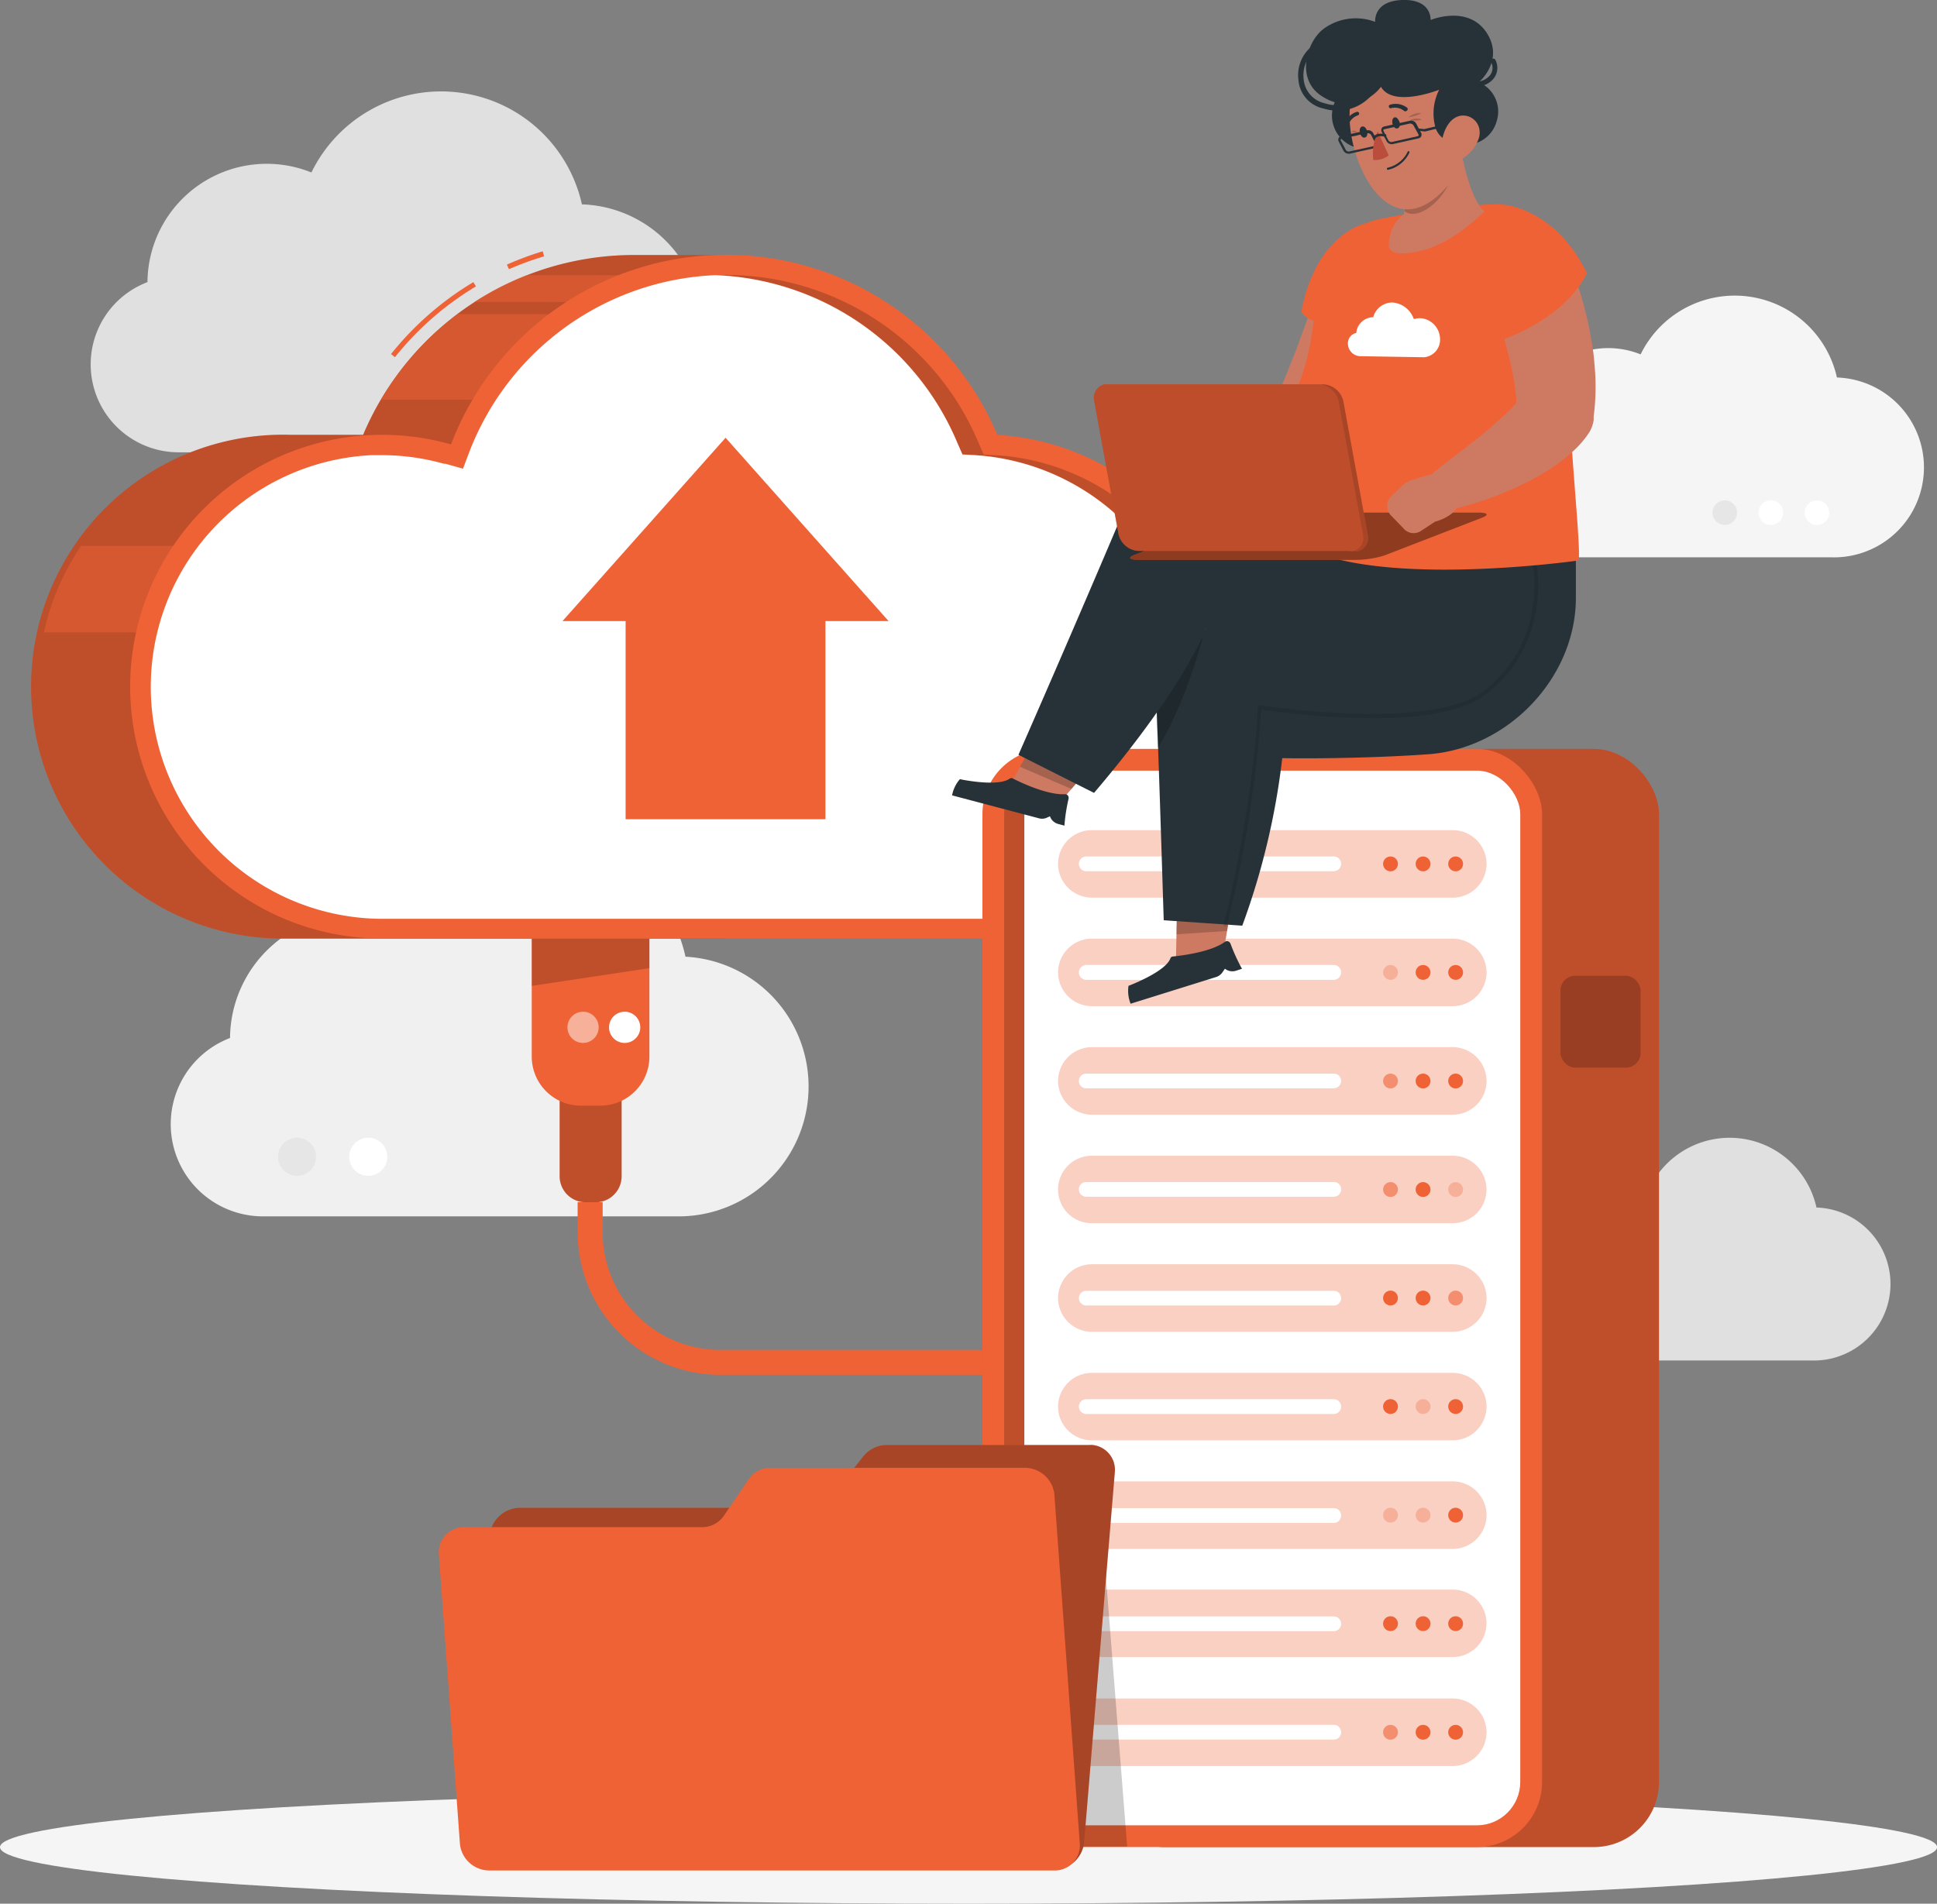 <svg xmlns="http://www.w3.org/2000/svg" viewBox="0 0 203.45 200"><rect x="0" y="0" width="203.45" height="200" fill="#808080" stroke="none"/><defs><style>.cls-1{fill:#ebebeb;}.cls-2{fill:#e0e0e0;}.cls-3{fill:#f0f0f0;}.cls-4{fill:#e6e6e6;}.cls-10,.cls-5{fill:#fff;}.cls-6{fill:#f5f5f5;}.cls-11,.cls-12,.cls-7,.cls-9{fill:#ef6236;}.cls-8{opacity:0.2;}.cls-10,.cls-11,.cls-12,.cls-15,.cls-16,.cls-17,.cls-8,.cls-9{isolation:isolate;}.cls-10,.cls-9{opacity:0.5;}.cls-11,.cls-17{opacity:0.3;}.cls-12{opacity:0.6;}.cls-13{fill:#ce7a63;}.cls-14{fill:#263238;}.cls-15{opacity:0.1;}.cls-16{opacity:0.4;}.cls-18{fill:#ba4d3c;}</style></defs><g id="Layer_2" data-name="Layer 2"><g id="icons"><g id="freepik--background-complete--inject-368"><rect class="cls-1" x="139.78" y="186.18" width="4.56" height="0.13"/><path class="cls-2" d="M15.49,29.64A12.53,12.53,0,0,1,32.71,18.12a15.15,15.15,0,0,1,28.41,3.35,13,13,0,0,1-.84,26.05H18.78a9.24,9.24,0,0,1-3.29-17.88Z"/><path class="cls-2" d="M162.64,131.9a7.73,7.73,0,0,1,7.81-7.67,7.83,7.83,0,0,1,2.82.56,9.34,9.34,0,0,1,17.52,2.07,8,8,0,0,1-.53,16.07H164.69a5.7,5.7,0,0,1-2-11Z"/><path class="cls-3" d="M24.16,109.06A13.12,13.12,0,0,1,42.21,97,15.88,15.88,0,0,1,72,100.51a13.65,13.65,0,0,1-.88,27.28H27.61a9.69,9.69,0,0,1-3.45-18.74Z"/><path class="cls-4" d="M33.2,121.53a2,2,0,1,1-2-2h0A2,2,0,0,1,33.2,121.53Z"/><path class="cls-5" d="M40.68,121.53a2,2,0,1,1-2-2h0A2,2,0,0,1,40.68,121.53Z"/><path class="cls-6" d="M159.81,45.59a9.11,9.11,0,0,1,12.51-8.36,11,11,0,0,1,20.62,2.43,9.45,9.45,0,0,1-.62,18.89H162.2a6.71,6.71,0,0,1-2.39-13Z"/><path class="cls-5" d="M187.29,53.85A1.29,1.29,0,1,1,186,52.57h0A1.28,1.28,0,0,1,187.29,53.85Z"/><path class="cls-5" d="M192.13,53.85a1.29,1.29,0,1,1-1.29-1.28h0A1.29,1.29,0,0,1,192.13,53.85Z"/><path class="cls-4" d="M182.45,53.85a1.29,1.29,0,1,1-1.29-1.28h0A1.28,1.28,0,0,1,182.45,53.85Z"/></g><g id="freepik--Shadow--inject-368"><ellipse id="freepik--path--inject-368" class="cls-6" cx="101.73" cy="194.06" rx="101.73" ry="5.94"/></g><g id="freepik--Cloud--inject-368"><path class="cls-7" d="M76.25,26.79H66.61A30.89,30.89,0,0,0,38.14,45.68H30.46a26.47,26.47,0,1,0-.74,52.93c.25,0,.49,0,.74,0H76.25Z"/><path class="cls-7" d="M53.46,28.28l-.22-.48A32.63,32.63,0,0,1,57,26.4l.15.53A32,32,0,0,0,53.46,28.28Z"/><path class="cls-7" d="M41.48,37.53l-.41-.33a32.24,32.24,0,0,1,8.65-7.56l.27.45A31.72,31.72,0,0,0,41.48,37.53Z"/><path class="cls-8" d="M76.25,26.79H66.61A30.89,30.89,0,0,0,38.14,45.68H30.46a26.47,26.47,0,1,0-.74,52.93c.25,0,.49,0,.74,0H76.25Z"/><path class="cls-9" d="M40,42H53.81L64,33H48.1A31,31,0,0,0,40,42Z"/><path class="cls-9" d="M8.52,57.35a26.08,26.08,0,0,0-3.91,9.09H20.4V57.35Z"/><path class="cls-9" d="M73.31,28.91h-18a30.56,30.56,0,0,0-5.49,2.81H63.08Z"/><path class="cls-7" d="M128.94,66a26.47,26.47,0,0,0-24.19-20.31,30.91,30.91,0,0,0-57.38,1,26.46,26.46,0,1,0-7.26,51.91H124.4A16.6,16.6,0,0,0,128.94,66Z"/><path class="cls-8" d="M128.36,68.06l-1.19-.34-.28-1.2a24.5,24.5,0,0,0-22.27-18.7l-1.3-.07-.53-1.21A28.74,28.74,0,0,0,76.23,28.89H75.12a28.74,28.74,0,0,1,25.44,17.63l.53,1.21,1.3.07a24.5,24.5,0,0,1,22.27,18.7l.28,1.2,1.19.34a14.5,14.5,0,0,1-3.94,28.47h2.23a14.5,14.5,0,0,0,4-28.45Z"/><path class="cls-5" d="M126.13,68.06l-1.19-.34-.28-1.2a24.5,24.5,0,0,0-22.27-18.7l-1.3-.07-.53-1.21A28.74,28.74,0,0,0,75.12,28.91h0A29,29,0,0,0,49.31,47.44l-.68,1.8-1.85-.52-.16,0a24,24,0,0,0-6.53-.9H39a24.37,24.37,0,0,0,1.14,48.71h82.1a14.5,14.5,0,0,0,4-28.45Z"/><polygon class="cls-7" points="65.71 65.25 65.71 86.07 86.7 86.07 86.7 65.25 93.33 65.25 76.21 45.99 59.08 65.25 65.71 65.25"/><path class="cls-7" d="M58.76,112.79h6.53v10.79a2.73,2.73,0,0,1-2.73,2.73H61.51a2.74,2.74,0,0,1-2.73-2.73h0V112.79Z"/><path class="cls-8" d="M58.76,112.79h6.53v10.79a2.73,2.73,0,0,1-2.73,2.73H61.51a2.74,2.74,0,0,1-2.73-2.73h0V112.79Z"/><path class="cls-7" d="M55.85,98.61H68.21V111a5.16,5.16,0,0,1-5.16,5.16H61A5.16,5.16,0,0,1,55.85,111V98.61Z"/><polygon class="cls-8" points="68.21 101.71 55.85 103.58 55.85 98.61 68.21 98.61 68.21 101.71"/><circle class="cls-5" cx="65.61" cy="107.93" r="1.64"/><circle class="cls-10" cx="61.24" cy="107.93" r="1.64"/><path class="cls-7" d="M103.19,144.44H75.67a15,15,0,0,1-15-14.95V126.3h2.63v3.19a12.35,12.35,0,0,0,12.33,12.33h27.52Z"/></g><g id="freepik--Server--inject-368"><rect class="cls-7" x="115.47" y="78.68" width="58.78" height="115.37" rx="6.84"/><rect class="cls-8" x="115.47" y="78.68" width="58.78" height="115.37" rx="6.84"/><rect class="cls-7" x="103.19" y="78.68" width="58.78" height="115.37" rx="6.84"/><rect class="cls-8" x="105.47" y="80.96" width="54.21" height="110.81" rx="4.56"/><rect class="cls-5" x="107.59" y="80.96" width="52.09" height="110.81" rx="4.56"/><path class="cls-11" d="M152.58,94.31h-37.9a3.58,3.58,0,0,1-3.55-3.55h0a3.56,3.56,0,0,1,3.55-3.55h37.9a3.57,3.57,0,0,1,3.56,3.55h0A3.57,3.57,0,0,1,152.58,94.31Z"/><path class="cls-5" d="M140.09,91.53h-26a.77.77,0,0,1-.77-.77h0a.78.78,0,0,1,.77-.78h26a.77.77,0,0,1,.77.77h0a.76.76,0,0,1-.77.77Z"/><circle class="cls-7" cx="149.47" cy="90.76" r="0.78"/><circle class="cls-7" cx="152.89" cy="90.76" r="0.78"/><circle class="cls-7" cx="146.05" cy="90.76" r="0.78"/><path class="cls-11" d="M152.58,105.71h-37.9a3.57,3.57,0,0,1-3.55-3.55h0a3.57,3.57,0,0,1,3.55-3.55h37.9a3.57,3.57,0,0,1,3.56,3.55h0A3.57,3.57,0,0,1,152.58,105.71Z"/><path class="cls-5" d="M140.09,102.94h-26a.78.78,0,0,1-.77-.78h0a.78.78,0,0,1,.77-.78h26a.78.78,0,0,1,.77.78h0A.78.78,0,0,1,140.09,102.94Z"/><circle class="cls-7" cx="149.47" cy="102.16" r="0.78"/><circle class="cls-7" cx="152.89" cy="102.16" r="0.78"/><circle class="cls-11" cx="146.05" cy="102.16" r="0.78"/><path class="cls-11" d="M152.58,117.11h-37.9a3.57,3.57,0,0,1-3.55-3.54h0a3.57,3.57,0,0,1,3.55-3.56h37.9a3.58,3.58,0,0,1,3.56,3.56h0A3.56,3.56,0,0,1,152.58,117.11Z"/><path class="cls-5" d="M140.09,114.34h-26a.77.77,0,0,1-.77-.77h0a.78.78,0,0,1,.77-.78h26a.77.77,0,0,1,.77.77h0a.77.77,0,0,1-.77.77Z"/><circle class="cls-7" cx="149.47" cy="113.57" r="0.78"/><circle class="cls-7" cx="152.89" cy="113.57" r="0.78"/><circle class="cls-12" cx="146.05" cy="113.57" r="0.78"/><path class="cls-11" d="M114.68,121.42h37.9a3.55,3.55,0,0,1,3.55,3.55h0a3.54,3.54,0,0,1-3.55,3.54h-37.9a3.54,3.54,0,0,1-3.55-3.54h0A3.55,3.55,0,0,1,114.68,121.42Z"/><path class="cls-5" d="M140.09,125.73h-26a.78.78,0,0,1-.77-.78h0a.77.77,0,0,1,.77-.77h26a.76.76,0,0,1,.77.77h0A.77.77,0,0,1,140.09,125.73Z"/><circle class="cls-7" cx="149.47" cy="124.97" r="0.78"/><circle class="cls-11" cx="152.89" cy="124.97" r="0.78"/><circle class="cls-12" cx="146.05" cy="124.97" r="0.78"/><path class="cls-11" d="M152.58,139.92h-37.9a3.57,3.57,0,0,1-3.55-3.55h0a3.57,3.57,0,0,1,3.55-3.55h37.9a3.57,3.57,0,0,1,3.56,3.55h0A3.57,3.57,0,0,1,152.58,139.92Z"/><path class="cls-5" d="M140.09,137.15h-26a.77.77,0,0,1-.77-.77h0a.77.77,0,0,1,.77-.77h26a.76.76,0,0,1,.77.77h0a.77.77,0,0,1-.77.78Z"/><circle class="cls-7" cx="149.47" cy="136.37" r="0.78"/><circle class="cls-12" cx="152.89" cy="136.37" r="0.78"/><circle class="cls-7" cx="146.05" cy="136.37" r="0.78"/><path class="cls-11" d="M152.58,151.32h-37.9a3.56,3.56,0,0,1-3.55-3.55h0a3.56,3.56,0,0,1,3.55-3.54h37.9a3.56,3.56,0,0,1,3.56,3.53h0A3.57,3.57,0,0,1,152.58,151.32Z"/><path class="cls-5" d="M140.09,148.55h-26a.78.78,0,0,1-.77-.78h0a.78.78,0,0,1,.77-.77h26a.77.77,0,0,1,.77.77h0A.77.77,0,0,1,140.09,148.55Z"/><circle class="cls-11" cx="149.47" cy="147.77" r="0.78"/><circle class="cls-7" cx="152.89" cy="147.77" r="0.78"/><circle class="cls-7" cx="146.05" cy="147.77" r="0.78"/><path class="cls-11" d="M152.58,162.73h-37.9a3.57,3.57,0,0,1-3.55-3.55h0a3.56,3.56,0,0,1,3.55-3.55h37.9a3.57,3.57,0,0,1,3.56,3.55h0A3.57,3.57,0,0,1,152.58,162.73Z"/><path class="cls-5" d="M140.09,160h-26a.78.78,0,0,1-.77-.78h0a.78.78,0,0,1,.77-.78h26a.77.77,0,0,1,.77.78h0A.78.78,0,0,1,140.09,160Z"/><circle class="cls-11" cx="149.47" cy="159.18" r="0.78"/><circle class="cls-7" cx="152.89" cy="159.18" r="0.78"/><circle class="cls-11" cx="146.05" cy="159.18" r="0.78"/><path class="cls-11" d="M114.68,167h37.9a3.54,3.54,0,0,1,3.55,3.54h0a3.55,3.55,0,0,1-3.55,3.55h-37.9a3.55,3.55,0,0,1-3.55-3.55h0A3.54,3.54,0,0,1,114.68,167Z"/><path class="cls-5" d="M140.09,171.37h-26a.77.77,0,0,1-.77-.77h0a.78.78,0,0,1,.77-.78h26a.77.77,0,0,1,.77.78h0A.77.77,0,0,1,140.09,171.37Z"/><circle class="cls-7" cx="149.47" cy="170.58" r="0.78"/><circle class="cls-7" cx="152.89" cy="170.58" r="0.78"/><circle class="cls-7" cx="146.05" cy="170.58" r="0.78"/><path class="cls-11" d="M152.58,185.54h-37.9a3.57,3.57,0,0,1-3.55-3.55h0a3.57,3.57,0,0,1,3.55-3.55h37.9a3.57,3.57,0,0,1,3.56,3.55h0A3.57,3.57,0,0,1,152.58,185.54Z"/><path class="cls-5" d="M140.09,182.76h-26a.77.77,0,0,1-.77-.77h0a.78.78,0,0,1,.77-.78h26a.77.77,0,0,1,.77.77h0A.76.76,0,0,1,140.09,182.76Z"/><circle class="cls-7" cx="149.47" cy="181.99" r="0.78"/><circle class="cls-7" cx="152.89" cy="181.99" r="0.78"/><circle class="cls-12" cx="146.05" cy="181.99" r="0.78"/><rect class="cls-8" x="163.9" y="102.51" width="8.42" height="9.66" rx="1.56"/></g><g id="freepik--Character--inject-368"><polygon class="cls-13" points="108.51 78.09 114.44 80.67 111.03 84.64 106.08 82.48 108.51 78.09"/><polygon class="cls-8" points="108.51 78.09 114.44 80.67 112.54 82.89 107.14 80.56 108.51 78.09"/><path class="cls-14" d="M111.8,86.74l-.67-.18a1.26,1.26,0,0,1-.85-.8h0l-.43.19a1.29,1.29,0,0,1-.8,0L100,83.56a3.6,3.6,0,0,1,.82-1.7s4,.86,5.25-.07a.31.31,0,0,1,.32,0c.72.37,3.58,1.75,5.46,1.65a.36.36,0,0,1,.39.35s0,.07,0,.11A18.67,18.67,0,0,0,111.8,86.74Z"/><path class="cls-14" d="M161.82,59.41l-2.54,5.32c-3.75,7.87-13,11.81-20.37,8.72-4.31-1.81-9-5.62-12.21-7.37-2.74,6-7.87,12.62-11.79,17.22l-7.94-4c3-6.82,7.58-17.42,10.5-24.32a7,7,0,0,1,6.18-4.29C136.84,50.35,161.82,59.41,161.82,59.41Z"/><polygon class="cls-13" points="123.62 95.48 129.32 95.23 128.26 101.49 123.5 101.71 123.62 95.48"/><polygon class="cls-8" points="123.62 95.49 129.32 95.23 128.89 97.81 123.56 98.15 123.62 95.49"/><path class="cls-14" d="M130.45,101.78l-.65.21a1.24,1.24,0,0,1-1.14-.22h0l-.27.39a1.27,1.27,0,0,1-.64.48l-9,2.81a3.66,3.66,0,0,1-.22-1.88s3.87-1.45,4.4-2.88a.28.28,0,0,1,.25-.2c.81-.08,4-.45,5.49-1.55a.37.37,0,0,1,.52.11.22.22,0,0,1,.05.08A19.62,19.62,0,0,0,130.45,101.78Z"/><path class="cls-14" d="M165.52,57.3l0,5.63c-.07,8.29-7.1,15.69-15.49,16.31-4.9.36-11.55.48-15.35.41a76.41,76.41,0,0,1-4.2,17.6l-8.25-.57c-.22-7-.53-17-.8-23.64a6.92,6.92,0,0,1,4-6.33C137.72,60.61,165.52,57.3,165.52,57.3Z"/><path class="cls-15" d="M128.68,97.33h-.05a.2.2,0,0,1-.13-.24c1.24-4.11,3.5-16.92,3.6-22.79a.2.2,0,0,1,.06-.15.24.24,0,0,1,.16-.05c12.06,1.61,20.22,1.05,23.61-1.57,5.95-4.64,5.87-12.13,4.36-16a.19.19,0,0,1,.11-.25h0a.19.19,0,0,1,.25.11h0c1.58,4,1.64,11.72-4.48,16.49-3.51,2.72-11.48,3.29-23.7,1.68a127.26,127.26,0,0,1-3.61,22.68A.2.2,0,0,1,128.68,97.33Z"/><path class="cls-8" d="M126.39,66.77a59.32,59.32,0,0,1-4.91,8.13c0,1.17.09,2.4.13,3.68,2.92-4.62,4.78-11.82,4.78-11.82Z"/><path class="cls-13" d="M147.73,30.84c-.23.81-.43,1.52-.68,2.26s-.48,1.46-.74,2.19c-.53,1.45-1.08,2.89-1.72,4.32s-1.3,2.85-2.1,4.27a33.79,33.79,0,0,1-2.72,4.26l-.33.45a2.36,2.36,0,0,1-.8.64,12.94,12.94,0,0,1-1.78.71,14.41,14.41,0,0,1-1.83.46,12.89,12.89,0,0,1-1.86.19h-.95l-.49,0c-.18,0-.32,0-.53-.06a1.83,1.83,0,0,1-1.72-1.93,1.91,1.91,0,0,1,.1-.53l.69-1.92a1.38,1.38,0,0,1,.22-.26l.26-.25.53-.49,1.05-.94,1-.9c.31-.29.61-.6.91-.88l-1.13,1.1c.62-1.11,1.18-2.26,1.69-3.43l.39-.93.38-1c.26-.63.53-1.28.75-1.93.49-1.32,1-2.63,1.42-4l1.35-4,0-.1a4.51,4.51,0,0,1,8.62,2.63Z"/><path class="cls-7" d="M143.4,23.46c-2.4.68-5.62,3.33-6.72,9.31,1.6,2.5,9.13.58,9.13.58Z"/><path class="cls-13" d="M132.16,46.17l.24,2.59c-.72,2.62-4,1.12-4,1.12l-1.84-.11a1.37,1.37,0,0,1-1.22-1.31l-.18-1.81A1.44,1.44,0,0,1,126.34,45l1.62-.17a2.81,2.81,0,0,1,1.37.19Z"/><path class="cls-7" d="M144.56,23.09a81.66,81.66,0,0,1,12-1.62,7.55,7.55,0,0,1,8,7.12,4.42,4.42,0,0,1,0,.63c-.33,13.21,1.53,27.11,1.26,29.66,0,0-27.86,4-32.13-4.28-1.8-11.74,4-10.25,4.47-23.74A8.64,8.64,0,0,1,144.56,23.09Z"/><path class="cls-5" d="M142.36,35l.1,0v-.1a1.81,1.81,0,0,1,1.69-1.57h.11l0-.1a2.09,2.09,0,0,1,2-1.45h0a2.57,2.57,0,0,1,2.17,1.57l.06.15.15,0h0a1.81,1.81,0,0,1,.52-.07h.09a2.22,2.22,0,0,1,2,2.1,1.85,1.85,0,0,1-1.64,2h-.2l-6.59-.11a1.33,1.33,0,0,1-1.24-1.25A1.11,1.11,0,0,1,142.36,35Z"/><path class="cls-13" d="M164.2,26l.26.57.22.52c.15.34.27.69.41,1.05.26.69.49,1.37.71,2.07a38.86,38.86,0,0,1,1.11,4.24c.15.73.28,1.47.39,2.21s.17,1.51.23,2.28a24.07,24.07,0,0,1-.14,4.8l0,.38a3.4,3.4,0,0,1-.52,1.39,10.24,10.24,0,0,1-1.76,2,18.09,18.09,0,0,1-1.75,1.39,25.57,25.57,0,0,1-3.48,2c-1.17.56-2.34,1.05-3.52,1.48a33,33,0,0,1-3.64,1.08,2.28,2.28,0,0,1-1.93-4l.1-.07c.87-.71,1.83-1.41,2.72-2.1s1.8-1.4,2.63-2.1,1.63-1.43,2.32-2.1a10.73,10.73,0,0,0,.88-1,2.93,2.93,0,0,0,.45-.76l-.57,1.77a22.53,22.53,0,0,0-.31-3.18c-.19-1.12-.45-2.25-.76-3.4s-.66-2.3-1-3.45c-.19-.57-.4-1.14-.6-1.72L156,29.69l-.09-.24A4.5,4.5,0,0,1,164.2,26Z"/><path class="cls-7" d="M158,21.53c1.92.21,6,1.66,8.68,7.18-2.62,5.2-9.5,7.19-9.5,7.19S152.39,24.29,158,21.53Z"/><path class="cls-7" d="M142.25,58.82H119.61c-1,0-1.2-.23-.47-.53l10.33-3.92a10.68,10.68,0,0,1,3.12-.52h22.65c1,0,1.2.23.47.52l-10.34,4A10.66,10.66,0,0,1,142.25,58.82Z"/><path class="cls-16" d="M142.25,58.82H119.61c-1,0-1.2-.23-.47-.53l10.33-3.92a10.68,10.68,0,0,1,3.12-.52h22.65c1,0,1.2.23.47.52l-10.34,4A10.66,10.66,0,0,1,142.25,58.82Z"/><path class="cls-7" d="M142.25,57.88H119.61a2.27,2.27,0,0,1-2.13-1.79l-2.56-14A1.45,1.45,0,0,1,116,40.38a1.64,1.64,0,0,1,.38,0H139a2.26,2.26,0,0,1,2.1,1.79l2.56,14a1.45,1.45,0,0,1-1.07,1.75A1.14,1.14,0,0,1,142.25,57.88Z"/><path class="cls-17" d="M142.25,57.88H119.61a2.27,2.27,0,0,1-2.13-1.79l-2.56-14A1.45,1.45,0,0,1,116,40.38a1.64,1.64,0,0,1,.38,0H139a2.26,2.26,0,0,1,2.1,1.79l2.56,14a1.45,1.45,0,0,1-1.07,1.75A1.14,1.14,0,0,1,142.25,57.88Z"/><path class="cls-11" d="M141.72,57.88H119.61a2.27,2.27,0,0,1-2.13-1.79l-2.56-14A1.45,1.45,0,0,1,116,40.38a1.64,1.64,0,0,1,.38,0H138.5a2.26,2.26,0,0,1,2.1,1.79l2.57,14a1.46,1.46,0,0,1-1.08,1.75A1.14,1.14,0,0,1,141.72,57.88Z"/><path class="cls-13" d="M152,50.29l1.13,1.19c1,2.52-2.41,3.33-2.41,3.33l-1.52,1a1.39,1.39,0,0,1-1.77-.28l-1.26-1.31a1.44,1.44,0,0,1-.12-2l1.16-1.12a2.82,2.82,0,0,1,1.2-.71l2-.58A1.6,1.6,0,0,1,152,50.29Z"/><path class="cls-13" d="M146.08,24.47a3.58,3.58,0,0,1,1.38-1.95,3.35,3.35,0,0,0-.39-2.23L153.33,15c.39,2.63,1.3,6.09,2.59,7.22-1.43,1.33-4.07,3.71-7.35,4.27S145.8,25.72,146.08,24.47Z"/><path class="cls-8" d="M147.19,20.52l5.34-2.22c-.67,2.71-3.67,5-5,3.88A3.29,3.29,0,0,0,147.19,20.52Z"/><path class="cls-14" d="M146.88,12.13a3.49,3.49,0,1,1-3.49-3.48h0a3.48,3.48,0,0,1,3.48,3.48Z"/><path class="cls-13" d="M152.87,10.17c.82,4,1.29,6.7-.53,9-3.62,4.5-6.91,3.1-8.92-.56-1.8-3.29-2.84-9.24.59-11.81a5.6,5.6,0,0,1,7.84,1.11A5.71,5.71,0,0,1,152.87,10.17Z"/><path class="cls-14" d="M145.05,9.12a4.54,4.54,0,0,1-6,1.11c-3.09-1.73-1.83-5.89,0-7.22a5.71,5.71,0,0,1,5.39-.71S144.2.09,147.31,0s2.95,2.1,2.95,2.1,4-1.67,5.94,1.42c1.79,2.88-.87,5.12-.87,5.12a3.34,3.34,0,0,1,1.87,4.09,3.35,3.35,0,0,1-3,2.47s-3,.21-3.48-2a5.52,5.52,0,0,1,.44-3.77S146.32,11.35,145.05,9.12Z"/><path class="cls-14" d="M149.62,13.81h0l-.73-.08a.12.12,0,0,1-.12-.12v0a.12.12,0,0,1,.14-.11h0l.7.06,3.71-.89a.13.13,0,0,1,.16.08h0a.13.13,0,0,1-.09.16l-3.73.91Z"/><path class="cls-14" d="M155,9.07h-.37a.27.27,0,0,1-.23-.29.27.27,0,0,1,.29-.24,1.88,1.88,0,0,0,1.84-.67,1.28,1.28,0,0,0,.09-1.33.26.26,0,0,1,.1-.35h0a.25.25,0,0,1,.35.11,1.81,1.81,0,0,1-.12,1.86A2.25,2.25,0,0,1,155,9.07Z"/><path class="cls-14" d="M140.55,11.63A5.57,5.57,0,0,1,139,11.4a3.33,3.33,0,0,1-2.62-3,3.89,3.89,0,0,1,1.76-3.79.26.26,0,0,1,.36.08.27.27,0,0,1-.08.37h0a3.42,3.42,0,0,0-1.49,3.28,2.83,2.83,0,0,0,2.22,2.51,4.29,4.29,0,0,0,5.27-2.39.27.27,0,0,1,.36-.11.26.26,0,0,1,.11.35A4.82,4.82,0,0,1,140.55,11.63Z"/><path class="cls-14" d="M146.38,17.65a4.06,4.06,0,0,1-.59.19.1.1,0,0,1-.12-.09.11.11,0,0,1,.08-.13,3.11,3.11,0,0,0,2.1-1.67.1.1,0,0,1,.13-.07h0a.12.12,0,0,1,.06.14h0A3.28,3.28,0,0,1,146.38,17.65Z"/><path class="cls-8" d="M147.93,12.32a1.88,1.88,0,0,1,1.36-.44A3.46,3.46,0,0,1,147.93,12.32Z"/><path class="cls-8" d="M148.06,12.64a1.57,1.57,0,0,1,1.29-.08A3.12,3.12,0,0,1,148.06,12.64Z"/><path class="cls-8" d="M142.56,13.84s-.45-.25-.6,0A.78.78,0,0,0,142.56,13.84Z"/><path class="cls-8" d="M142.61,14.15s-.37-.23-.42.14A.36.36,0,0,0,142.61,14.15Z"/><path class="cls-13" d="M155.33,14.5a3.8,3.8,0,0,1-1.9,2.24c-1.21.62-2.1-.4-2-1.67s.83-2.85,2.16-2.93a1.74,1.74,0,0,1,1.82,1.67A1.82,1.82,0,0,1,155.33,14.5Z"/><path class="cls-14" d="M147,12.81c.09.32,0,.62-.22.68s-.45-.16-.52-.48,0-.63.22-.68S146.85,12.49,147,12.81Z"/><path class="cls-14" d="M143.59,13.77c.08.32,0,.62-.23.68s-.44-.17-.52-.48,0-.63.23-.68S143.5,13.45,143.59,13.77Z"/><path class="cls-14" d="M141.65,16.15a.64.64,0,0,1-.53-.3l-.52-1a.43.43,0,0,1,0-.35.38.38,0,0,1,.27-.21l2.73-.6a.6.6,0,0,1,.63.29l.52,1a.38.38,0,0,1,0,.36.35.35,0,0,1-.27.2l-2.73.61Zm2-2.18h0l-2.74.61a.16.16,0,0,0-.08.06.13.13,0,0,0,0,.12l.53,1a.35.35,0,0,0,.34.16l2.73-.6a.16.16,0,0,0,.08-.06.13.13,0,0,0,0-.12l-.52-1A.4.4,0,0,0,143.66,14Z"/><path class="cls-18" d="M144.71,13.8l1.15,2.53a2.36,2.36,0,0,1-1.62.48A5.66,5.66,0,0,1,144.71,13.8Z"/><path class="cls-14" d="M146.17,15.15a.62.62,0,0,1-.52-.3l-.53-1a.41.41,0,0,1,0-.36.38.38,0,0,1,.26-.2l2.73-.61a.61.61,0,0,1,.63.29l.53,1a.41.41,0,0,1,0,.36.38.38,0,0,1-.26.2h0l-2.73.61Zm2-2.18h-.05l-2.73.61a.1.1,0,0,0-.08.05.13.13,0,0,0,0,.12l.52,1a.37.37,0,0,0,.35.17l2.73-.61a.16.16,0,0,0,.08-.06.13.13,0,0,0,0-.12l-.52-.95A.35.35,0,0,0,148.19,13Z"/><path class="cls-14" d="M144.29,14.6h0a.12.12,0,0,1-.08-.15h0s.19-.58,1.3-.35a.12.12,0,0,1,.1.15h0a.12.12,0,0,1-.14.11h0c-.86-.18-1,.17-1,.17A.13.13,0,0,1,144.29,14.6Z"/><path class="cls-14" d="M147.72,11.66l.08-.06a.2.2,0,0,0,0-.28A2,2,0,0,0,146,11a.19.19,0,0,0-.12.24h0a.2.2,0,0,0,.25.12h0a1.54,1.54,0,0,1,1.37.31A.22.22,0,0,0,147.72,11.66Z"/><path class="cls-14" d="M141.49,13.3a.21.21,0,0,0,.13-.13,1.55,1.55,0,0,1,1-1.05.19.19,0,0,0,.13-.23h0a.19.19,0,0,0-.24-.14A1.91,1.91,0,0,0,141.25,13a.2.2,0,0,0,.13.24h0A.23.23,0,0,0,141.49,13.3Z"/></g><g id="freepik--Folder--inject-368"><path class="cls-8" d="M103.19,152.72v34.5A6.85,6.85,0,0,0,110,194h8.39l-3-38.08Z"/><path class="cls-7" d="M90.68,153l-3.35,4.2a3.22,3.22,0,0,1-2.47,1.21H54.58a3.23,3.23,0,0,0-3.15,2.91l-2.66,32.23a2.62,2.62,0,0,0,2.32,2.89,2,2,0,0,0,.35,0h59.29a3.21,3.21,0,0,0,3.14-2.91l3.22-38.83a2.62,2.62,0,0,0-2.32-2.89,2.08,2.08,0,0,0-.35,0H93.14A3.17,3.17,0,0,0,90.68,153Z"/><path class="cls-17" d="M90.68,153l-3.35,4.2a3.22,3.22,0,0,1-2.47,1.21H54.58a3.23,3.23,0,0,0-3.15,2.91l-2.66,32.23a2.62,2.62,0,0,0,2.32,2.89,2,2,0,0,0,.35,0h59.29a3.21,3.21,0,0,0,3.14-2.91l3.22-38.83a2.62,2.62,0,0,0-2.32-2.89,2.08,2.08,0,0,0-.35,0H93.14A3.17,3.17,0,0,0,90.68,153Z"/><path class="cls-7" d="M78.71,155.3l-2.72,4a2.75,2.75,0,0,1-2.28,1.14H48.8A2.64,2.64,0,0,0,46.09,163a1.62,1.62,0,0,0,0,.22l2.22,30.53a3.11,3.11,0,0,0,3.11,2.76h59.29a2.63,2.63,0,0,0,2.71-2.54v-.22l-2.68-36.79a3.12,3.12,0,0,0-3.11-2.75H81A2.72,2.72,0,0,0,78.71,155.3Z"/></g></g></g></svg>